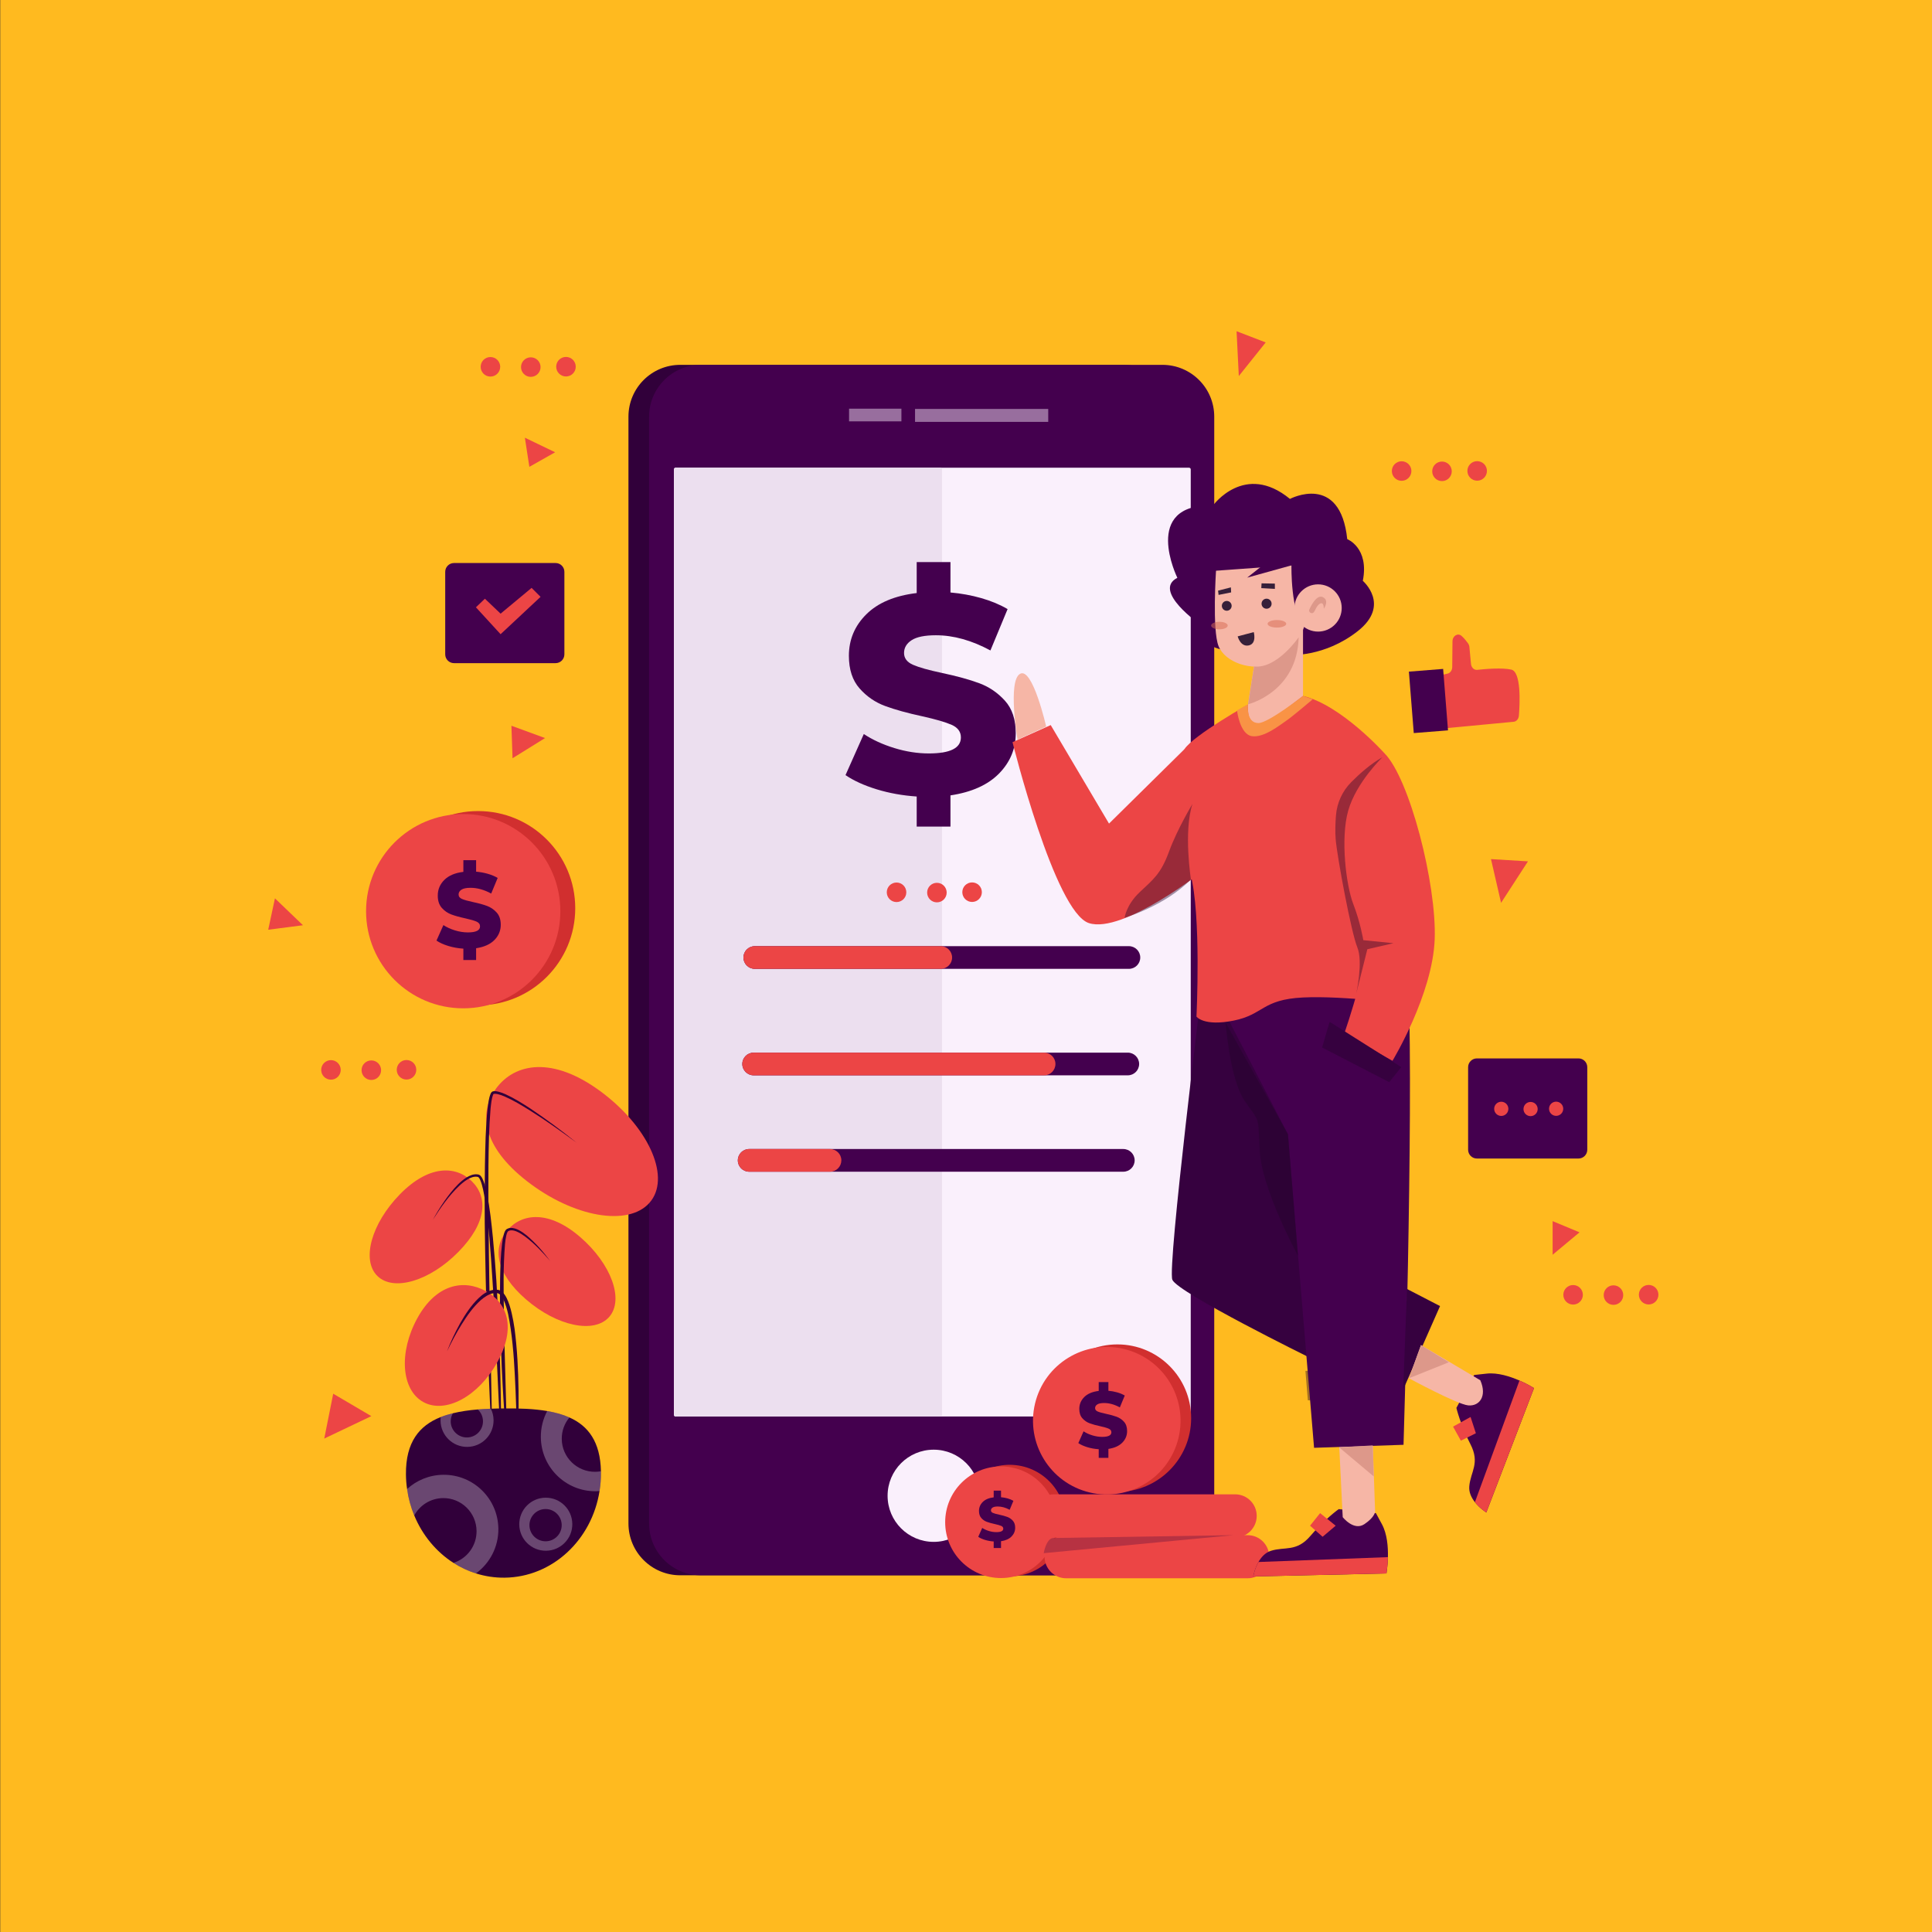 <?xml version="1.0" encoding="utf-8"?>
<!-- Generator: Adobe Illustrator 27.5.0, SVG Export Plug-In . SVG Version: 6.00 Build 0)  -->
<svg version="1.1" xmlns="http://www.w3.org/2000/svg" xmlns:xlink="http://www.w3.org/1999/xlink" x="0px" y="0px"
	 viewBox="0 0 500 500" style="enable-background:new 0 0 500 500;" xml:space="preserve">
<rect x="0" y="0" width="500" height="500" fill="#333333" stroke="none"/>
<g id="BACKGROUND">
	<rect x="0.062" y="-0.049" style="fill:#FFBA1F;" width="499.97" height="500.141"/>
</g>
<g id="OBJECTS">
	<polygon style="fill:#EC4545;" points="71.154,232.489 69.414,240.611 78.406,239.451 	"/>
	<g>
		<g>
			<g>
				<path style="fill:#31003A;" d="M290.724,407.683H176.049c-7.404,0-13.407-6.003-13.407-13.407V107.829
					c0-7.404,6.002-13.407,13.407-13.407h114.675c7.404,0,13.407,6.002,13.407,13.407v286.447
					C304.131,401.681,298.128,407.683,290.724,407.683z"/>
				<path style="fill:#44004E;" d="M300.837,407.683H181.393c-7.404,0-13.407-6.003-13.407-13.407V107.829
					c0-7.404,6.002-13.407,13.407-13.407h119.444c7.404,0,13.407,6.002,13.407,13.407v286.447
					C314.244,401.681,308.242,407.683,300.837,407.683z"/>
				<path style="fill:#FAF0FC;" d="M307.737,366.591H174.844c-0.235,0-0.426-0.191-0.426-0.426V121.472
					c0-0.235,0.191-0.426,0.426-0.426h132.893c0.235,0,0.426,0.191,0.426,0.426v244.693
					C308.162,366.4,307.972,366.591,307.737,366.591z"/>
				<path style="fill:#ECDFEF;" d="M243.369,366.591h-68.525c-0.235,0-0.426-0.191-0.426-0.426V121.472
					c0-0.235,0.191-0.426,0.426-0.426h68.525c0.235,0,0.426,0.191,0.426,0.426v244.693
					C243.794,366.4,243.604,366.591,243.369,366.591z"/>
				<rect x="236.811" y="105.832" style="opacity:0.46;fill:#FAF0FC;" width="34.472" height="3.351"/>
				<rect x="219.735" y="105.766" style="opacity:0.46;fill:#FAF0FC;" width="13.551" height="3.281"/>
				<circle style="fill:#FAF0FC;" cx="241.637" cy="387.105" r="11.929"/>
			</g>
			<g>
				<path style="fill:#44004E;" d="M258.542,200.199c-2.89,2.938-7.077,4.819-12.562,5.643v8.084h-8.739v-7.792
					c-3.641-0.244-7.088-0.863-10.341-1.857c-3.253-0.995-5.947-2.222-8.083-3.678l4.734-10.633
					c2.281,1.506,4.926,2.719,7.937,3.641c3.01,0.923,5.971,1.383,8.885,1.383c5.534,0,8.302-1.383,8.302-4.151
					c0-1.456-0.791-2.536-2.368-3.24c-1.578-0.703-4.115-1.444-7.609-2.221c-3.835-0.826-7.041-1.712-9.614-2.659
					c-2.573-0.946-4.782-2.463-6.626-4.551c-1.845-2.087-2.767-4.903-2.767-8.447c0-4.175,1.504-7.756,4.514-10.742
					c3.01-2.986,7.355-4.818,13.036-5.498v-8.01h8.739v7.865c2.767,0.243,5.425,0.728,7.974,1.456
					c2.549,0.728,4.817,1.675,6.809,2.84l-4.443,10.705c-4.855-2.622-9.565-3.933-14.128-3.933c-2.865,0-4.951,0.425-6.263,1.275
					c-1.31,0.85-1.965,1.955-1.965,3.313c0,1.36,0.775,2.379,2.33,3.059c1.553,0.68,4.053,1.383,7.5,2.112
					c3.884,0.826,7.101,1.711,9.65,2.658c2.549,0.947,4.757,2.452,6.626,4.515c1.869,2.064,2.805,4.868,2.805,8.411
					C262.875,193.779,261.429,197.262,258.542,200.199z"/>
			</g>
			<path style="fill:#44004E;" d="M292.16,250.738h-96.826c-1.622,0-2.936-1.315-2.936-2.936l0,0c0-1.622,1.315-2.936,2.936-2.936
				h96.826c1.622,0,2.936,1.315,2.936,2.936l0,0C295.097,249.423,293.782,250.738,292.16,250.738z"/>
			<path style="fill:#EC4545;" d="M243.464,250.738h-48.13c-1.622,0-2.936-1.315-2.936-2.936l0,0c0-1.622,1.315-2.936,2.936-2.936
				h48.13c1.622,0,2.936,1.315,2.936,2.936l0,0C246.4,249.423,245.086,250.738,243.464,250.738z"/>
			<path style="fill:#44004E;" d="M291.87,278.293h-96.826c-1.622,0-2.937-1.315-2.937-2.936l0,0c0-1.622,1.315-2.936,2.937-2.936
				h96.826c1.622,0,2.936,1.315,2.936,2.936l0,0C294.807,276.979,293.492,278.293,291.87,278.293z"/>
			<path style="fill:#EC4545;" d="M270.21,278.293h-75.166c-1.622,0-2.937-1.315-2.937-2.936l0,0c0-1.622,1.315-2.936,2.937-2.936
				h75.166c1.622,0,2.936,1.315,2.936,2.936l0,0C273.147,276.979,271.832,278.293,270.21,278.293z"/>
			<path style="fill:#44004E;" d="M290.71,303.238h-96.826c-1.622,0-2.937-1.315-2.937-2.936l0,0c0-1.622,1.315-2.936,2.937-2.936
				h96.826c1.622,0,2.936,1.315,2.936,2.936l0,0C293.647,301.923,292.332,303.238,290.71,303.238z"/>
			<path style="fill:#EC4545;" d="M214.804,303.238h-20.92c-1.622,0-2.937-1.315-2.937-2.936l0,0c0-1.622,1.315-2.936,2.937-2.936
				h20.92c1.622,0,2.937,1.315,2.937,2.936l0,0C217.74,301.923,216.426,303.238,214.804,303.238z"/>
			<g>
				<path style="fill:#EC4545;" d="M234.554,230.925c0,1.397-1.132,2.529-2.529,2.529c-1.397,0-2.529-1.132-2.529-2.529
					c0-1.397,1.132-2.529,2.529-2.529C233.422,228.396,234.554,229.529,234.554,230.925z"/>
				<path style="fill:#EC4545;" d="M245,230.999c0,1.397-1.132,2.529-2.529,2.529c-1.397,0-2.529-1.132-2.529-2.529
					s1.132-2.529,2.529-2.529C243.867,228.47,245,229.602,245,230.999z"/>
				<circle style="fill:#EC4545;" cx="251.575" cy="230.896" r="2.529"/>
			</g>
		</g>
		<polygon style="opacity:0.41;fill:#210328;" points="338.473,362.408 337.843,354.782 361.873,354.263 361.626,361.628 		"/>
		<g>
			<g>
				<path style="fill:#EC4545;" d="M137.527,306.553c-12.231-8.975-14.063-18.145-9.158-24.829
					c4.905-6.685,14.691-8.353,26.922,0.622c12.231,8.975,18.169,21.669,13.264,28.354
					C163.649,317.384,149.758,315.528,137.527,306.553z"/>
				<path style="fill:#EC4545;" d="M136.177,336.322c-8.02-6.93-8.733-13.482-4.873-17.948c3.86-4.467,10.83-5.157,18.85,1.773
					s11.393,16.169,7.534,20.635C153.827,345.249,144.197,343.252,136.177,336.322z"/>
				<g>
					<path style="fill:#31003A;" d="M149.269,295.763c-3.998-2.936-8.039-5.819-12.236-8.444c-2.098-1.303-4.224-2.595-6.469-3.564
						c-0.559-0.241-1.133-0.446-1.704-0.581c-0.286-0.07-0.57-0.104-0.835-0.104l-0.187,0.02l-0.091,0.008
						c0.006,0.01,0.02-0.011,0.012,0c-0.022,0.012-0.102,0.12-0.15,0.238c-0.404,1.036-0.514,2.327-0.648,3.529
						c-0.417,4.911-0.498,9.876-0.554,14.828c-0.044,4.955-0.015,9.913,0.043,14.871c0.052,9.916,0.269,19.833,0.454,29.75
						l0.583,29.757c-0.588-9.906-1.003-19.819-1.352-29.736c-0.344-9.917-0.554-19.838-0.684-29.762
						c-0.028-4.963-0.026-9.926,0.048-14.891c0.102-4.964,0.159-9.932,0.701-14.898c0.173-1.247,0.263-2.471,0.78-3.748
						c0.082-0.16,0.16-0.334,0.39-0.506c0.05-0.042,0.145-0.076,0.22-0.1l0.14-0.016l0.276-0.024
						c0.354,0.004,0.688,0.056,1.003,0.138c0.632,0.162,1.227,0.39,1.801,0.649c2.294,1.044,4.401,2.374,6.484,3.732
						C141.422,289.684,145.407,292.647,149.269,295.763z"/>
				</g>
				<path style="fill:#EC4545;" d="M118.688,323.935c7.41-7.579,7.59-14.148,3.395-18.249c-4.194-4.101-11.175-4.181-18.585,3.398
					c-7.41,7.579-10.016,17.048-5.822,21.148C101.871,334.334,111.278,331.515,118.688,323.935z"/>
				<g>
					<path style="fill:#31003A;" d="M142.414,326.382c-1.981-2.277-4.054-4.511-6.45-6.309c-0.599-0.443-1.218-0.861-1.873-1.182
						c-0.647-0.318-1.359-0.561-2.001-0.468c-0.296,0.055-0.652,0.185-0.732,0.384c-0.148,0.254-0.257,0.609-0.335,0.959
						c-0.163,0.708-0.253,1.453-0.327,2.195c-0.49,5.98-0.38,12.047-0.281,18.08c0.058,6.042,0.262,12.085,0.427,18.129
						l0.502,18.139c-0.553-6.027-0.942-12.066-1.271-18.108c-0.325-6.043-0.521-12.092-0.658-18.145
						c-0.032-3.027-0.038-6.056,0.014-9.086c0.069-3.03,0.121-6.064,0.506-9.097c0.099-0.759,0.212-1.516,0.411-2.277
						c0.102-0.381,0.214-0.761,0.457-1.154c0.054-0.096,0.141-0.198,0.26-0.292c0.111-0.097,0.203-0.114,0.307-0.173
						c0.197-0.104,0.424-0.146,0.636-0.178c0.88-0.089,1.651,0.236,2.339,0.592c0.691,0.369,1.321,0.815,1.917,1.297
						C138.608,321.657,140.603,323.959,142.414,326.382z"/>
				</g>
				<g>
					<path style="fill:#31003A;" d="M112.032,315.671c0.891-1.645,1.876-3.241,2.948-4.78c1.073-1.537,2.221-3.031,3.556-4.375
						c0.672-0.666,1.398-1.289,2.218-1.803c0.819-0.481,1.784-0.929,2.845-0.78c0.126,0.013,0.256,0.022,0.432,0.115
						c0.182,0.068,0.248,0.187,0.371,0.285c0.181,0.212,0.32,0.435,0.43,0.658c0.226,0.447,0.388,0.901,0.532,1.357
						c0.284,0.913,0.501,1.833,0.688,2.757c0.75,3.695,1.128,7.428,1.506,11.154c0.362,3.729,0.648,7.462,0.902,11.196
						c0.436,7.473,0.778,14.949,0.979,22.428c0.195,7.48,0.316,14.961,0.255,22.443l-1.023-22.414
						c-0.36-7.468-0.694-14.938-1.207-22.393c-0.475-7.45-0.952-14.933-2.164-22.269c-0.162-0.913-0.353-1.82-0.603-2.699
						c-0.126-0.438-0.271-0.871-0.458-1.263c-0.091-0.199-0.201-0.376-0.317-0.523c-0.153-0.134-0.16-0.188-0.412-0.209
						c-0.819-0.147-1.694,0.204-2.467,0.639c-0.779,0.459-1.492,1.047-2.168,1.674C116.181,309.415,114.028,312.521,112.032,315.671
						z"/>
				</g>
				<path style="fill:#EC4545;" d="M128.708,352.526c4.858-8.843,2.718-15.256-2.999-18.397c-5.717-3.141-12.847-1.82-17.705,7.023
					c-4.858,8.843-4.161,18.558,1.556,21.699C115.277,365.992,123.85,361.369,128.708,352.526z"/>
				<g>
					<path style="fill:#31003A;" d="M115.67,349.765c0.95-2.509,2.115-4.934,3.407-7.296c1.339-2.33,2.819-4.619,4.803-6.532
						c0.996-0.934,2.17-1.804,3.633-2.096c0.367-0.059,0.737-0.092,1.113-0.059c0.382,0.012,0.847,0.169,1.153,0.414
						c0.646,0.484,1.021,1.123,1.345,1.746c0.618,1.267,0.988,2.587,1.3,3.909c0.31,1.323,0.54,2.656,0.738,3.99
						c0.697,5.35,0.957,10.72,1.035,16.086c0.059,5.366-0.038,10.731-0.38,16.084c-0.042-2.681-0.064-5.359-0.146-8.037
						c-0.051-2.677-0.124-5.353-0.243-8.026c-0.236-5.342-0.49-10.696-1.255-15.966c-0.381-2.614-0.8-5.299-1.863-7.636
						c-0.277-0.563-0.619-1.107-1.051-1.432c-0.224-0.171-0.422-0.239-0.705-0.259c-0.294-0.031-0.59-0.007-0.888,0.036
						c-1.191,0.229-2.298,0.96-3.271,1.813c-1.947,1.747-3.493,3.96-4.899,6.214C118.074,344.975,116.826,347.347,115.67,349.765z"
						/>
				</g>
			</g>
			<g>
				<path style="fill:#31003A;" d="M155.523,380.757l0.003,0.322c0.016,1.644-0.106,3.253-0.366,4.808
					c-1.979,12.631-12.2,22.294-24.608,22.416c-2.562,0.025-5.037-0.364-7.377-1.103c-2.064-0.641-4.021-1.568-5.823-2.726
					c-4.456-2.859-8.025-7.141-10.142-12.273c-0.894-2.141-1.532-4.44-1.858-6.843c-0.187-1.229-0.282-2.496-0.294-3.782
					c-0.082-8.34,3.449-12.655,9.021-14.85c0.988-0.395,2.041-0.718,3.141-0.977c1.979-0.488,4.135-0.794,6.42-0.982
					c1.101-0.094,2.23-0.151,3.387-0.189c1.047-0.047,2.112-0.067,3.196-0.077c4.106-0.04,7.974,0.087,11.397,0.678
					c2.107,0.356,4.041,0.888,5.748,1.661C152.257,369.022,155.366,373.153,155.523,380.757z"/>
				<path style="opacity:0.28;fill:#FFFFFF;" d="M114.721,381.672c-3.609,0.035-6.893,1.427-9.37,3.684
					c0.327,2.403,0.965,4.703,1.858,6.843c1.435-2.65,4.237-4.46,7.461-4.492c4.739-0.047,8.616,3.764,8.663,8.503
					c0.038,3.867-2.483,7.152-5.981,8.262c1.802,1.158,3.759,2.085,5.823,2.726c3.557-2.589,5.849-6.809,5.802-11.548
					C128.9,387.853,122.519,381.596,114.721,381.672z"/>
				<path style="opacity:0.28;fill:#FFFFFF;" d="M154.055,380.9c-4.739,0.047-8.626-3.755-8.672-8.494
					c-0.021-2.113,0.723-4.058,1.984-5.568c-1.707-0.773-3.641-1.305-5.748-1.661c-1.073,2.013-1.675,4.324-1.651,6.777
					c0.077,7.798,6.458,14.055,14.246,13.978c0.322-0.003,0.634-0.015,0.946-0.046c0.26-1.555,0.382-3.164,0.366-4.808l-0.003-0.322
					C155.047,380.844,154.56,380.895,154.055,380.9z"/>
				<path style="opacity:0.28;fill:#FFFFFF;" d="M141.18,387.601c-3.788,0.037-6.831,3.141-6.793,6.933
					c0.037,3.792,3.141,6.835,6.928,6.798c3.792-0.037,6.835-3.141,6.798-6.933C148.075,390.607,144.972,387.564,141.18,387.601z
					 M141.237,398.885c-2.305,0.023-4.195-1.826-4.217-4.131c-0.023-2.305,1.83-4.195,4.135-4.217
					c2.305-0.023,4.19,1.831,4.213,4.135C145.391,396.977,143.542,398.862,141.237,398.885z"/>
				<path style="opacity:0.28;fill:#FFFFFF;" d="M127.027,364.576c-1.157,0.039-2.286,0.096-3.387,0.189
					c0.825,0.754,1.341,1.833,1.353,3.036c0.023,2.305-1.824,4.188-4.129,4.211c-2.305,0.023-4.197-1.823-4.22-4.129
					c-0.007-0.771,0.196-1.508,0.576-2.137c-1.1,0.259-2.153,0.582-3.141,0.977c-0.052,0.304-0.067,0.616-0.064,0.938
					c0.037,3.793,3.135,6.831,6.928,6.793c3.793-0.037,6.831-3.135,6.793-6.928C127.725,366.471,127.476,365.463,127.027,364.576z"
					/>
			</g>
		</g>
		<g>
			<circle style="fill:#D12F2F;" cx="123.731" cy="235.042" r="25.14"/>
			<circle style="fill:#EC4545;" cx="119.878" cy="235.813" r="25.14"/>
			<g>
				<path style="fill:#44004E;" d="M127.959,243.273c-1.091,1.109-2.671,1.819-4.742,2.13v3.051h-3.299v-2.941
					c-1.374-0.092-2.675-0.326-3.903-0.701c-1.228-0.376-2.245-0.839-3.051-1.388l1.787-4.013c0.861,0.568,1.859,1.026,2.996,1.374
					c1.136,0.348,2.254,0.522,3.353,0.522c2.089,0,3.133-0.522,3.133-1.567c0-0.55-0.298-0.957-0.894-1.223
					c-0.596-0.265-1.553-0.545-2.872-0.838c-1.448-0.311-2.658-0.646-3.629-1.003c-0.971-0.357-1.805-0.93-2.501-1.718
					c-0.696-0.788-1.044-1.851-1.044-3.188c0-1.576,0.568-2.928,1.704-4.054c1.136-1.127,2.776-1.818,4.92-2.075v-3.023h3.299v2.969
					c1.044,0.092,2.048,0.275,3.01,0.55c0.962,0.275,1.818,0.632,2.57,1.072l-1.677,4.041c-1.832-0.99-3.61-1.484-5.332-1.484
					c-1.081,0-1.869,0.161-2.364,0.481c-0.494,0.321-0.742,0.738-0.742,1.25c0,0.513,0.292,0.898,0.879,1.155
					c0.586,0.257,1.53,0.522,2.831,0.797c1.466,0.312,2.68,0.646,3.642,1.003c0.962,0.357,1.796,0.925,2.501,1.704
					c0.705,0.779,1.059,1.837,1.059,3.175C129.594,240.85,129.049,242.164,127.959,243.273z"/>
			</g>
		</g>
		<g>
			<circle style="fill:#D12F2F;" cx="289.182" cy="367.016" r="19.085"/>
			
				<ellipse transform="matrix(0.232 -0.973 0.973 0.232 -137.655 560.92)" style="fill:#EC4545;" cx="286.257" cy="367.601" rx="19.085" ry="19.085"/>
			<g>
				<path style="fill:#44004E;" d="M290.451,373.358c-0.828,0.842-2.028,1.381-3.599,1.617v2.316h-2.504v-2.233
					c-1.043-0.07-2.031-0.247-2.963-0.532c-0.932-0.285-1.704-0.637-2.316-1.054l1.356-3.047c0.654,0.431,1.411,0.779,2.274,1.043
					c0.862,0.264,1.711,0.396,2.546,0.396c1.586,0,2.379-0.396,2.379-1.189c0-0.417-0.227-0.727-0.678-0.928
					c-0.452-0.202-1.179-0.414-2.18-0.636c-1.099-0.237-2.017-0.49-2.755-0.762c-0.737-0.271-1.37-0.706-1.899-1.304
					c-0.529-0.598-0.793-1.405-0.793-2.42c0-1.196,0.431-2.222,1.293-3.078c0.862-0.855,2.107-1.38,3.735-1.575v-2.295h2.504v2.254
					c0.793,0.07,1.554,0.208,2.285,0.417c0.73,0.209,1.38,0.48,1.951,0.814l-1.273,3.067c-1.391-0.751-2.741-1.127-4.048-1.127
					c-0.821,0-1.419,0.122-1.794,0.365c-0.375,0.243-0.563,0.56-0.563,0.949c0,0.39,0.222,0.682,0.668,0.876
					c0.445,0.195,1.161,0.396,2.149,0.605c1.113,0.237,2.035,0.49,2.765,0.762c0.73,0.271,1.363,0.703,1.898,1.294
					c0.535,0.592,0.804,1.395,0.804,2.41C291.693,371.518,291.279,372.516,290.451,373.358z"/>
			</g>
		</g>
		<g>
			
				<ellipse transform="matrix(0.161 -0.987 0.987 0.161 -169.153 588.056)" style="fill:#D12F2F;" cx="261.269" cy="393.51" rx="14.445" ry="14.445"/>
			<circle style="fill:#EC4545;" cx="259.055" cy="393.952" r="14.445"/>
			<g>
				<path style="fill:#44004E;" d="M261.785,397.643c-0.627,0.637-1.535,1.045-2.724,1.224v1.753h-1.895v-1.69
					c-0.79-0.053-1.537-0.187-2.243-0.403c-0.705-0.216-1.29-0.482-1.753-0.797l1.027-2.306c0.495,0.327,1.068,0.59,1.721,0.79
					c0.653,0.2,1.295,0.3,1.927,0.3c1.2,0,1.801-0.3,1.801-0.9c0-0.316-0.172-0.55-0.514-0.703c-0.342-0.152-0.892-0.313-1.65-0.482
					c-0.832-0.179-1.527-0.371-2.085-0.577c-0.558-0.205-1.037-0.534-1.437-0.987c-0.4-0.452-0.6-1.063-0.6-1.832
					c0-0.905,0.326-1.682,0.979-2.33c0.653-0.647,1.595-1.045,2.827-1.192v-1.737h1.895v1.706c0.6,0.053,1.177,0.158,1.729,0.316
					c0.553,0.158,1.045,0.363,1.477,0.616l-0.964,2.322c-1.053-0.569-2.074-0.853-3.064-0.853c-0.621,0-1.074,0.092-1.358,0.276
					c-0.284,0.184-0.426,0.424-0.426,0.719c0,0.295,0.168,0.516,0.505,0.663c0.337,0.148,0.879,0.3,1.627,0.458
					c0.842,0.179,1.54,0.371,2.093,0.577c0.553,0.205,1.032,0.532,1.437,0.979c0.405,0.448,0.608,1.056,0.608,1.824
					C262.724,396.25,262.411,397.006,261.785,397.643z"/>
			</g>
		</g>
		<g>
			<path style="fill:#EC4545;" d="M322.887,408.457h-46.975c-3.081,0-5.578-2.497-5.578-5.578l0,0c0-3.081,2.497-5.578,5.578-5.578
				h46.975c3.081,0,5.578,2.497,5.578,5.578l0,0C328.465,405.959,325.968,408.457,322.887,408.457z"/>
			<path style="fill:#EC4545;" d="M319.658,397.888h-46.975c-3.081,0-5.578-2.497-5.578-5.578l0,0c0-3.081,2.497-5.578,5.578-5.578
				h46.975c3.081,0,5.578,2.497,5.578,5.578l0,0C325.236,395.39,322.738,397.888,319.658,397.888z"/>
			<path style="opacity:0.28;fill:#31003A;" d="M272.473,398.034l46.744-0.734l-49.103,4.658
				C270.114,401.958,270.704,398.328,272.473,398.034z"/>
		</g>
		<g>
			<g>
				<path style="fill:#44004E;" d="M393.237,357.281c2.213,0.966,3.764,1.956,3.764,1.956l-12.343,32.193c0,0-1.668-1.03-2.954-2.67
					c-0.879-1.115-1.579-2.512-1.458-4.058c0.296-3.814,2.875-5.991,0.283-10.987c-2.591-4.998-3.617-9.354-3.617-9.354l4.611-8.513
					c0,0-0.367,0.039-0.431,0.042c0.086-0.014,0.855-0.099,3.672-0.401C387.605,355.183,390.817,356.22,393.237,357.281z"/>
				<path style="fill:#EC4545;" d="M393.237,357.281c2.213,0.966,3.764,1.956,3.764,1.956l-12.343,32.193c0,0-1.668-1.03-2.954-2.67
					L393.237,357.281z"/>
				<polygon style="fill:#EC4545;" points="376.049,369.208 380.587,366.709 381.953,370.923 378.072,372.848 				"/>
			</g>
			<path style="fill:#36013F;" d="M311.263,253.986c0,0-9.212,73.885-7.857,77.22c1.355,3.335,35.764,20.267,35.764,20.267
				l1.626-41.047l-4.064-33.094l-15.444-23.346H311.263z"/>
			<path style="fill:#44004E;" d="M333.088,167.141c0,0-23.579,5.721-22.409-5.465c0,0-12.612-8.754-5.978-12.136
				c0,0-9.495-19.25,9.235-18.73c0,0,8.194-11.316,19.901-1.691c0,0,13.007-6.894,14.828,10.406c0,0,5.723,2.211,4.032,10.796
				c0,0,7.284,6.243-1.301,13.007c-8.585,6.764-17.488,6.183-17.488,6.183L333.088,167.141z"/>
			<path style="fill:#44004E;" d="M359.193,402.984c-0.056,2.414-0.383,4.224-0.383,4.224l-34.469,0.781
				c0,0,0.321-1.934,1.351-3.746c0.698-1.236,1.726-2.414,3.202-2.887c3.641-1.172,6.633,0.389,10.275-3.903
				c3.643-4.292,7.284-6.893,7.284-6.893l9.626,1.04c0,0-0.175-0.325-0.202-0.383c0.045,0.074,0.416,0.754,1.763,3.246
				C358.999,396.977,359.257,400.342,359.193,402.984z"/>
			<path style="fill:#EC4545;" d="M359.193,402.984c-0.056,2.414-0.383,4.224-0.383,4.224l-34.469,0.781
				c0,0,0.321-1.934,1.351-3.746L359.193,402.984z"/>
			<polygon style="fill:#EC4545;" points="341.641,391.599 345.673,394.851 342.291,397.713 339.039,394.851 			"/>
			<path style="fill:#F6B6A6;" d="M346.453,371.569l1.041,21.071c0,0,2.861,3.642,5.593,1.821c2.731-1.821,2.79-3.245,2.79-3.245
				l-0.709-20.428L346.453,371.569z"/>
			<path style="fill:#44004E;" d="M316.147,260.489l17.169,33.038l6.764,81.164l23.152-0.78c0,0,2.601-84.025,1.301-118.624
				c0,0-12.227-4.683-14.568-4.943c-2.341-0.26-21.852,0.26-21.852,0.26L316.147,260.489z"/>
			<polygon style="fill:#36013F;" points="364.132,333.588 372.682,338.011 363.145,359.602 			"/>
			<path style="fill:#F6B6A6;" d="M383.103,357.211l-15.348-9.105l-3.122,8.585c0,0,12.487,6.764,15.348,7.024
				C382.843,363.975,384.924,361.374,383.103,357.211z"/>
			<path style="fill:#EC4545;" d="M323.691,181.927c0,0-14.828,8.325-17.169,11.966c-2.341,3.642-1.301,21.592,1.561,32.257
				c2.862,10.666,1.561,36.94,1.561,36.94s1.821,2.601,9.625,1.041c7.804-1.561,7.284-5.463,17.95-5.983
				c10.666-0.52,27.575,1.821,27.575,1.821s0.78-22.632-1.301-30.436c-2.081-7.804-5.203-34.598-5.203-34.598
				s-11.186-12.487-21.071-14.828L323.691,181.927z"/>
			<path style="fill:#EC4545;" d="M262.038,192.072l9.885-4.422l15.088,25.494l19.51-19.25l5.723,11.706l-0.52,19.51
				c0,0-21.071,16.649-29.916,13.787C272.964,236.036,262.038,192.072,262.038,192.072z"/>
			<path style="fill:#EC4545;" d="M358.29,194.934c0,0-8.585,6.243-10.926,14.828c-2.341,8.585,4.422,20.291,6.503,27.575
				c2.081,7.284-5.983,30.176-5.983,30.176l12.487,7.024c0,0,10.406-17.169,10.926-31.477
				C371.817,228.752,364.793,201.438,358.29,194.934z"/>
			<polygon style="fill:#36013F;" points="343.527,266.407 342.161,271.09 359.525,280.065 362.647,276.163 344.112,264.456 			"/>
			<path style="fill:#F6B6A6;" d="M325.252,167.88l-2.341,14.828l0.12,1.832c0.171,2.61,3.181,3.977,5.259,2.389l8.929-6.823
				v-22.632L325.252,167.88z"/>
			<path style="fill:#F6B6A6;" d="M314.716,147.459c0,0-1.04,15.608,0.65,19.771c1.691,4.162,8.454,6.634,14.178,4.552
				c5.723-2.081,8.715-10.145,9.105-14.308c0.39-4.162,0.781-11.706-1.561-13.527c-2.341-1.821-16.779-4.552-19.901-2.862
				C314.066,142.776,314.716,147.459,314.716,147.459z"/>
			<path style="fill:#44004E;" d="M312.635,147.849l21.592-1.561c0,0-0.26,12.617,3.382,15.738c0,0,2.601-2.341,2.862-7.804
				c0.26-5.463,1.691-10.406-1.561-14.048c-3.252-3.642-17.82-6.633-21.462-3.642C313.806,139.524,308.863,142.386,312.635,147.849z
				"/>
			<path style="fill:#F6B6A6;" d="M347.234,157.344c0,3.376-2.737,6.113-6.113,6.113c-3.376,0-6.113-2.737-6.113-6.113
				c0-3.376,2.737-6.113,6.113-6.113C344.497,151.231,347.234,153.968,347.234,157.344z"/>
			<path style="fill:#36203A;" d="M320.309,164.693l4.162-1.106c0,0,0.845,2.992-1.301,3.447
				C321.025,167.489,320.309,164.693,320.309,164.693z"/>
			<path style="fill:#36203A;" d="M318.749,156.791c0,0.7-0.568,1.268-1.268,1.268c-0.7,0-1.268-0.568-1.268-1.268
				c0-0.7,0.568-1.268,1.268-1.268C318.181,155.523,318.749,156.091,318.749,156.791z"/>
			<path style="fill:#36203A;" d="M329.089,156.238c0,0.718-0.582,1.301-1.301,1.301c-0.718,0-1.301-0.582-1.301-1.301
				c0-0.718,0.582-1.301,1.301-1.301C328.507,154.938,329.089,155.52,329.089,156.238z"/>
			<path style="fill:#F6B6A6;" d="M263.339,191.422c0,0-2.601-15.218,0.65-17.039c3.252-1.821,6.764,13.657,6.764,13.657
				L263.339,191.422z"/>
			<path style="opacity:0.41;fill:#210328;" d="M317.188,264.651c0,0,1.041,14.568,4.943,20.291
				c3.902,5.723,3.382,3.122,3.902,13.007c0.52,9.885,9.885,27.055,9.885,27.055l-2.601-31.477L317.188,264.651z"/>
			<path style="fill:#DD988A;" d="M324.558,172.475l-1.561,9.799c0,0,12.747-3.122,13.094-17.343
				C336.091,164.931,330.455,173.169,324.558,172.475z"/>
			<polygon style="fill:#36203A;" points="326.488,150.971 326.423,152.206 329.934,152.401 329.934,151.036 			"/>
			<polygon style="fill:#36203A;" points="318.553,152.011 318.618,153.312 315.367,153.962 315.237,152.857 			"/>
			<path style="opacity:0.52;fill:#D86C56;" d="M332.879,161.441c0,0.539-1.081,0.976-2.415,0.976c-1.334,0-2.415-0.437-2.415-0.976
				c0-0.539,1.081-0.975,2.415-0.975C331.798,160.466,332.879,160.902,332.879,161.441z"/>
			<path style="opacity:0.52;fill:#D86C56;" d="M317.73,161.896c0,0.539-0.961,0.976-2.147,0.976c-1.186,0-2.147-0.437-2.147-0.976
				c0-0.539,0.961-0.975,2.147-0.975C316.768,160.921,317.73,161.358,317.73,161.896z"/>
			<path style="fill:#DD988A;" d="M338.779,157.908c0,0,1.734-4.249,3.555-3.382c1.821,0.867,0.26,3.035,0.26,3.035
				s0.087-1.994-1.041-1.301c-1.127,0.694-1.214,2.428-1.994,2.428S338.779,157.908,338.779,157.908z"/>
			<path style="opacity:0.41;fill:#210328;" d="M308.213,227.582c0,0-1.951-12.292,0.39-19.51c0,0-3.902,6.438-6.048,12.292
				c-2.146,5.853-4.097,7.219-7.609,10.536c-3.512,3.317-3.902,6.634-3.902,6.634S301.579,234.41,308.213,227.582z"/>
			<path style="opacity:0.41;fill:#210328;" d="M357.769,195.975c0,0-6.764,6.504-8.845,13.787
				c-2.081,7.284-0.52,19.511,1.301,24.193c1.821,4.682,2.601,9.365,2.601,9.365l7.804,0.78l-6.764,1.561l-2.861,11.446
				c0,0,1.821-8.194,0.26-11.966c-1.561-3.772-5.203-23.283-5.593-27.965c-0.163-1.958-0.076-4.213,0.08-6.173
				c0.259-3.243,1.663-6.285,3.956-8.594C351.853,200.251,354.777,197.637,357.769,195.975z"/>
			<path style="fill:#F99345;" d="M320.136,183.835c0,0,0.694,6.157,3.815,6.677c3.122,0.52,7.371-2.948,8.931-3.989
				c1.561-1.04,6.85-5.55,6.85-5.55l-2.515-0.867c0,0-9.018,7.024-11.533,7.024c-3.302,0-2.688-4.856-2.688-4.856L320.136,183.835z"
				/>
			<polygon style="fill:#DD988A;" points="364.633,356.691 374.976,352.542 367.754,348.107 			"/>
			<polygon style="fill:#DD988A;" points="346.581,374.585 355.527,382.105 355.268,374.066 			"/>
			<polygon style="fill:#44004E;" points="322.766,149.493 334.608,146.208 328.125,145.257 			"/>
		</g>
		<g>
			<path style="fill:#EC4545;" d="M371.711,176.559l0.62,10.302c0.059,0.972,0.774,1.701,1.592,1.623l17.813-1.691
				c0.716-0.068,1.288-0.733,1.354-1.581c0.262-3.355,0.608-11.349-1.981-11.925c-2.351-0.523-6.598-0.172-8.818,0.069
				c-0.803,0.087-1.514-0.602-1.603-1.553l-0.407-4.346c-0.032-0.345-0.15-0.668-0.337-0.934c-0.342-0.487-0.957-1.295-1.69-1.947
				c-0.962-0.856-2.339-0.03-2.353,1.396l-0.065,6.661c-0.008,0.839-0.516,1.554-1.212,1.705l-1.705,0.37
				C372.178,174.87,371.657,175.667,371.711,176.559z"/>
			
				<rect x="365.148" y="173.531" transform="matrix(0.997 -0.079 0.079 0.997 -13.14 29.655)" style="fill:#44004E;" width="8.887" height="15.947"/>
		</g>
		<g>
			<path style="fill:#44004E;" d="M408.511,299.826h-26.289c-1.257,0-2.276-1.019-2.276-2.276V276.19
				c0-1.257,1.019-2.276,2.276-2.276h26.289c1.257,0,2.276,1.019,2.276,2.276v21.359
				C410.787,298.806,409.768,299.826,408.511,299.826z"/>
			<path style="fill:#EC4545;" d="M390.364,286.966c0,1.014-0.823,1.837-1.837,1.837c-1.015,0-1.837-0.823-1.837-1.837
				c0-1.015,0.822-1.837,1.837-1.837C389.542,285.129,390.364,285.952,390.364,286.966z"/>
			<path style="fill:#EC4545;" d="M397.951,287.02c0,1.014-0.822,1.837-1.837,1.837c-1.015,0-1.837-0.823-1.837-1.837
				c0-1.015,0.822-1.837,1.837-1.837C397.129,285.183,397.951,286.005,397.951,287.02z"/>
			<circle style="fill:#EC4545;" cx="402.727" cy="286.945" r="1.837"/>
		</g>
		<g>
			<path style="fill:#44004E;" d="M143.786,171.621h-26.289c-1.257,0-2.276-1.019-2.276-2.276v-21.359
				c0-1.257,1.019-2.276,2.276-2.276h26.289c1.257,0,2.276,1.019,2.276,2.276v21.359
				C146.062,170.602,145.043,171.621,143.786,171.621z"/>
			<polygon style="fill:#EC4545;" points="123.171,157.171 129.552,164.133 139.897,154.464 137.577,152.144 129.552,158.815 
				125.491,154.947 			"/>
		</g>
		<g>
			<path style="fill:#EC4545;" d="M88.182,276.891c0,1.397-1.132,2.529-2.529,2.529c-1.397,0-2.529-1.132-2.529-2.529
				s1.132-2.529,2.529-2.529C87.05,274.362,88.182,275.494,88.182,276.891z"/>
			<path style="fill:#EC4545;" d="M98.628,276.965c0,1.397-1.132,2.529-2.529,2.529c-1.397,0-2.529-1.132-2.529-2.529
				s1.132-2.529,2.529-2.529C97.496,274.435,98.628,275.568,98.628,276.965z"/>
			<path style="fill:#EC4545;" d="M107.733,276.862c0,1.397-1.132,2.529-2.529,2.529c-1.397,0-2.529-1.132-2.529-2.529
				c0-1.397,1.132-2.529,2.529-2.529C106.6,274.333,107.733,275.465,107.733,276.862z"/>
		</g>
		<g>
			<path style="fill:#EC4545;" d="M365.268,121.904c0,1.397-1.132,2.529-2.529,2.529c-1.397,0-2.529-1.132-2.529-2.529
				c0-1.397,1.132-2.529,2.529-2.529C364.135,119.375,365.268,120.507,365.268,121.904z"/>
			<path style="fill:#EC4545;" d="M375.713,121.978c0,1.397-1.132,2.529-2.529,2.529c-1.397,0-2.529-1.132-2.529-2.529
				c0-1.397,1.132-2.529,2.529-2.529C374.581,119.449,375.713,120.581,375.713,121.978z"/>
			<path style="fill:#EC4545;" d="M384.818,121.875c0,1.397-1.132,2.529-2.529,2.529s-2.529-1.132-2.529-2.529
				c0-1.397,1.132-2.529,2.529-2.529S384.818,120.478,384.818,121.875z"/>
		</g>
		<g>
			<path style="fill:#EC4545;" d="M129.452,94.929c0,1.397-1.132,2.529-2.529,2.529c-1.397,0-2.529-1.132-2.529-2.529
				c0-1.397,1.132-2.529,2.529-2.529C128.319,92.4,129.452,93.532,129.452,94.929z"/>
			<circle style="fill:#EC4545;" cx="137.368" cy="95.003" r="2.529"/>
			<path style="fill:#EC4545;" d="M149.002,94.9c0,1.397-1.132,2.529-2.529,2.529c-1.397,0-2.529-1.132-2.529-2.529
				c0-1.397,1.132-2.529,2.529-2.529C147.87,92.371,149.002,93.503,149.002,94.9z"/>
		</g>
		<g>
			<path style="fill:#EC4545;" d="M409.646,335.096c0,1.397-1.132,2.529-2.529,2.529c-1.397,0-2.529-1.132-2.529-2.529
				c0-1.397,1.132-2.529,2.529-2.529C408.514,332.566,409.646,333.699,409.646,335.096z"/>
			<path style="fill:#EC4545;" d="M420.092,335.169c0,1.397-1.132,2.529-2.529,2.529c-1.397,0-2.529-1.132-2.529-2.529
				c0-1.397,1.132-2.529,2.529-2.529C418.96,332.64,420.092,333.772,420.092,335.169z"/>
			<path style="fill:#EC4545;" d="M429.197,335.067c0,1.397-1.132,2.529-2.529,2.529s-2.529-1.132-2.529-2.529
				c0-1.397,1.132-2.529,2.529-2.529S429.197,333.67,429.197,335.067z"/>
		</g>
		<polygon style="fill:#EC4545;" points="385.865,222.337 388.476,233.65 395.437,222.917 		"/>
		<polygon style="fill:#EC4545;" points="132.356,187.821 132.646,196.232 141.058,191.011 		"/>
		<polygon style="fill:#EC4545;" points="135.837,113.276 136.997,120.817 143.668,117.047 		"/>
		<polygon style="fill:#EC4545;" points="86.237,360.694 83.917,372.297 96.099,366.495 		"/>
		<polygon style="fill:#EC4545;" points="401.818,316.026 401.818,324.727 408.78,318.926 		"/>
		<polygon style="fill:#EC4545;" points="320.023,85.721 320.603,97.323 327.564,88.621 		"/>
	</g>
</g>
</svg>
